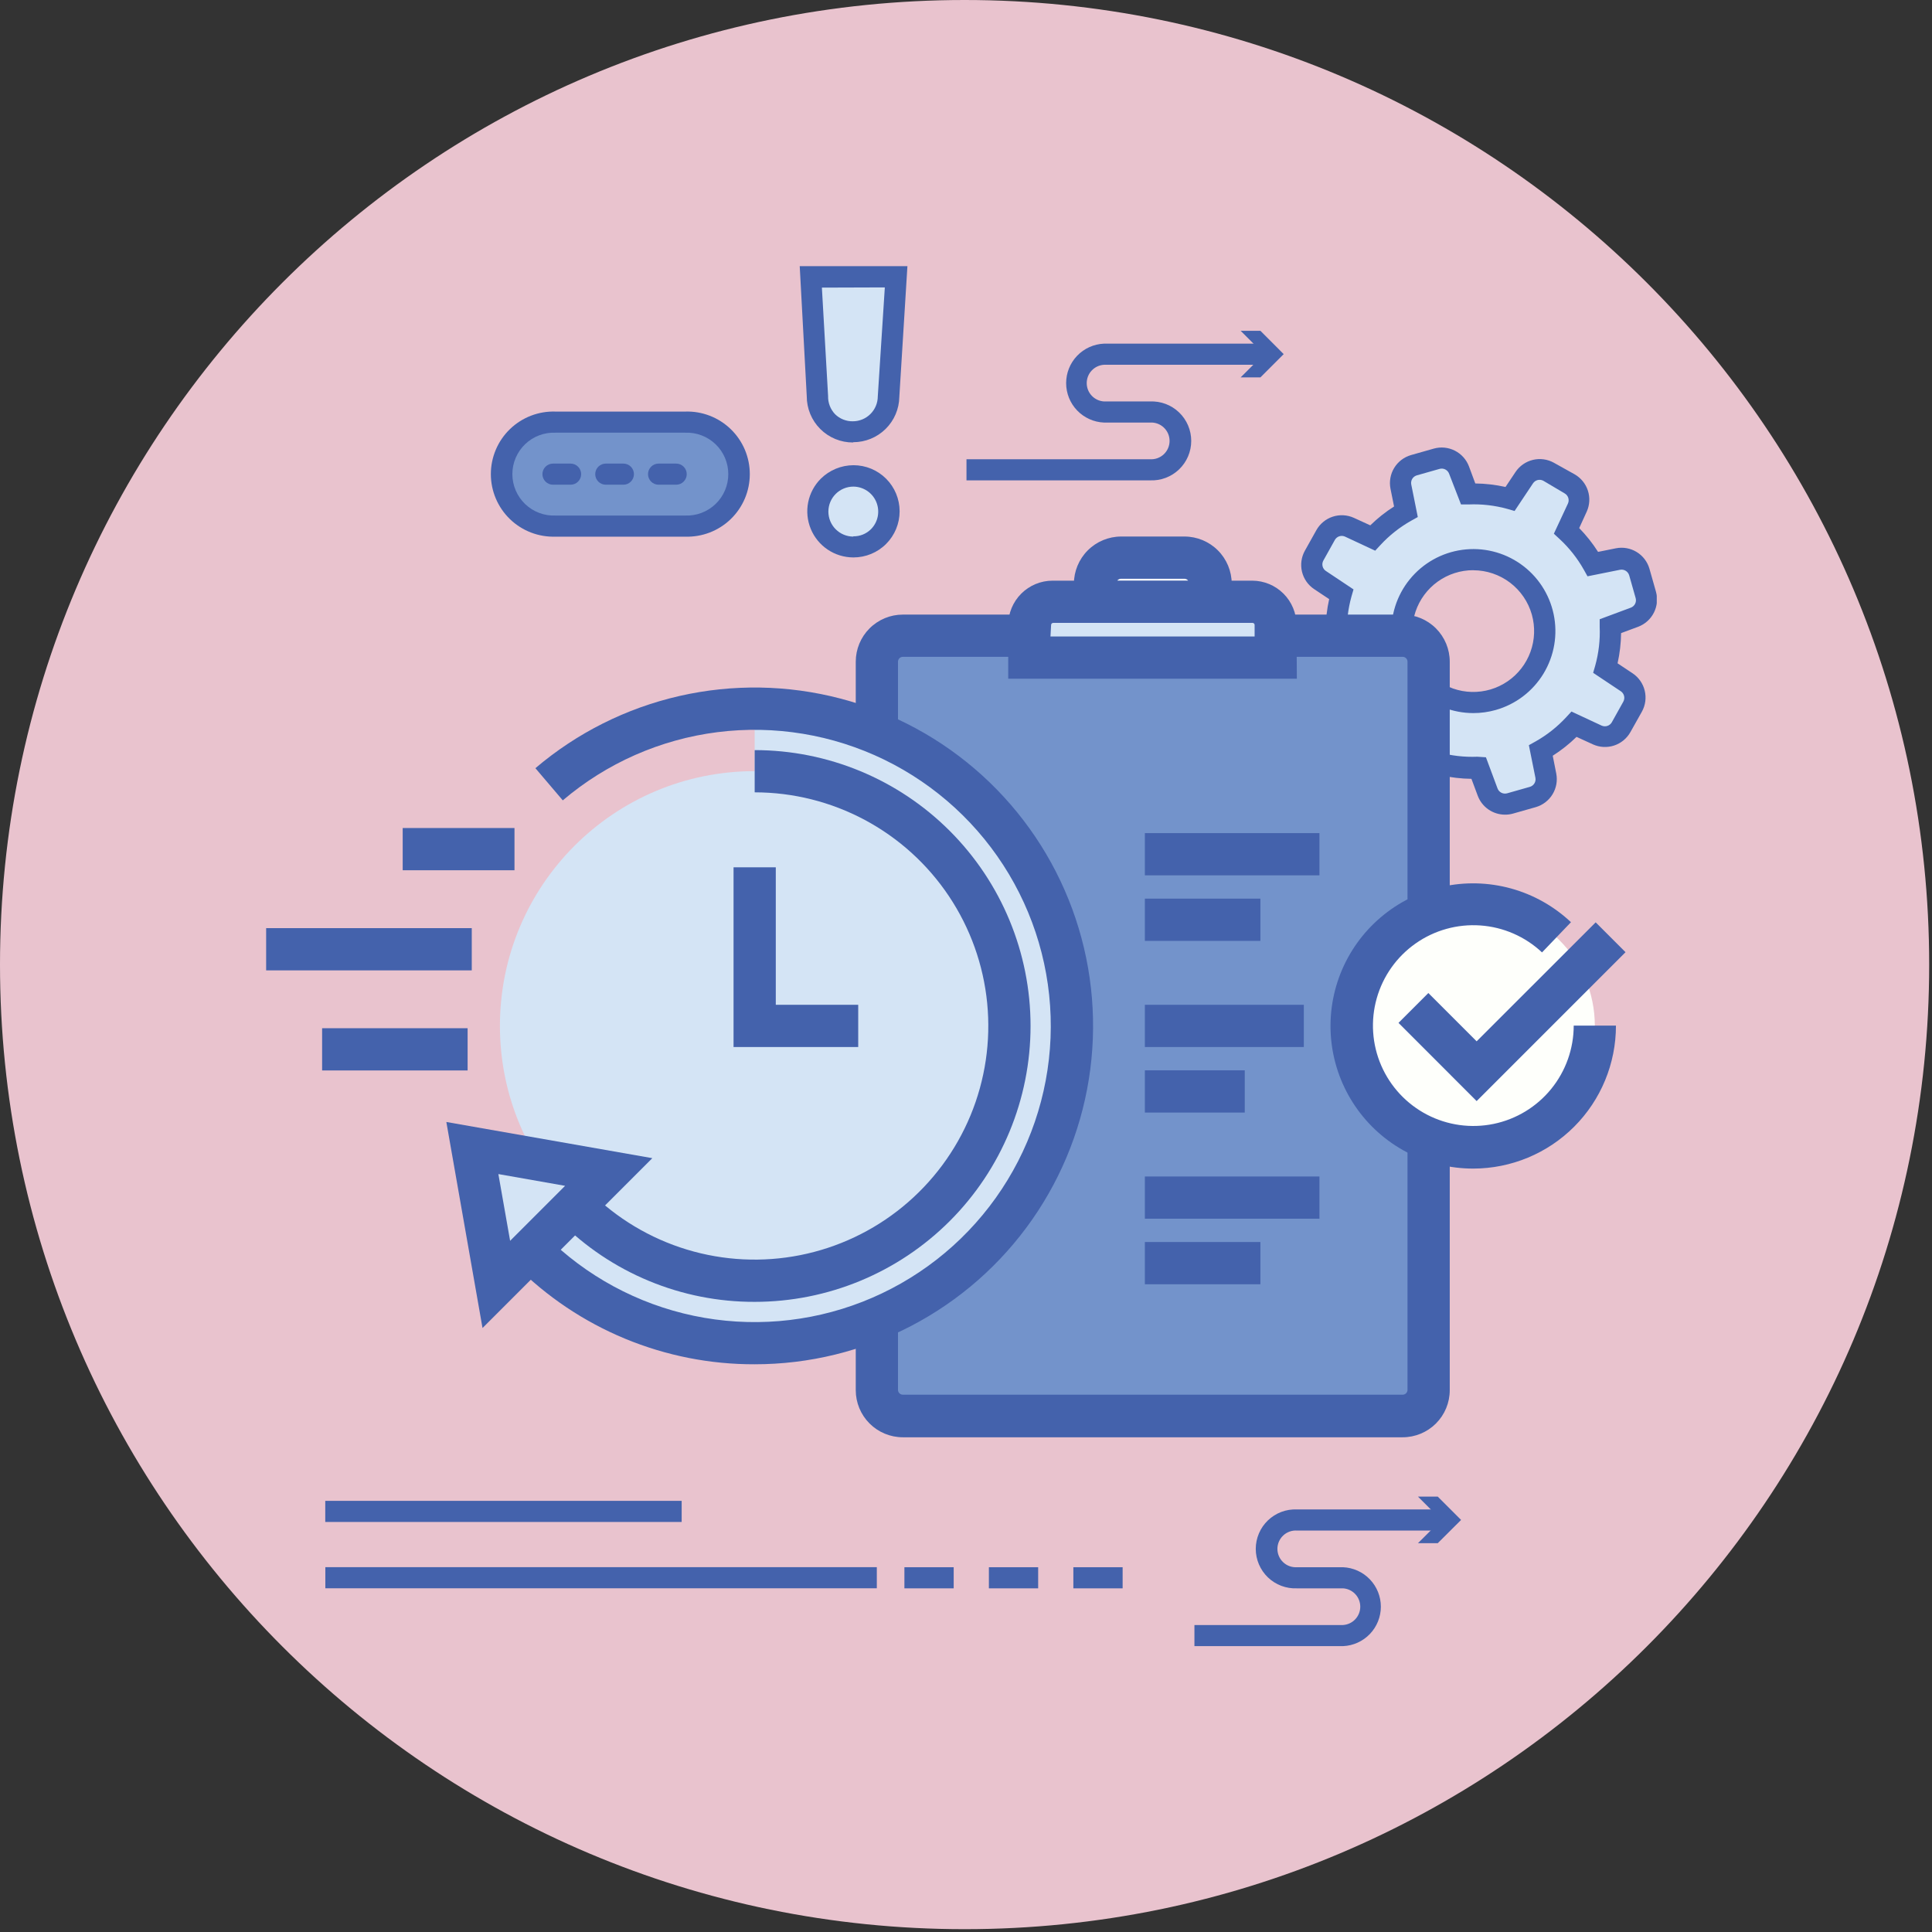 <svg width="196" height="196" viewBox="0 0 196 196" fill="none" xmlns="http://www.w3.org/2000/svg">
<rect x="0" y="0" width="196" height="196" fill="#333333" stroke="none"/>
<path d="M97.857 195.714C151.902 195.714 195.714 151.902 195.714 97.857C195.714 43.812 151.902 0 97.857 0C43.812 0 0 43.812 0 97.857C0 151.902 43.812 195.714 97.857 195.714Z" fill="#E9C3CE"/>
<g clip-path="url(#clip0_549_4487)">
<path d="M164.122 56.68L161.572 57.187C160.864 55.929 159.963 54.789 158.901 53.809L159.98 51.446C160.176 51.017 160.203 50.531 160.056 50.084C159.909 49.636 159.599 49.261 159.187 49.032L157.087 47.861C156.677 47.632 156.196 47.566 155.74 47.676C155.283 47.786 154.885 48.063 154.624 48.453L153.195 50.596C151.802 50.208 150.356 50.042 148.91 50.103L148.003 47.668C147.84 47.227 147.516 46.863 147.096 46.65C146.677 46.437 146.192 46.39 145.74 46.518L143.426 47.175C142.979 47.304 142.595 47.595 142.351 47.991C142.107 48.387 142.019 48.86 142.105 49.317L142.612 51.867C141.353 52.575 140.213 53.477 139.234 54.538L136.877 53.459C136.449 53.264 135.963 53.236 135.515 53.383C135.068 53.53 134.692 53.84 134.463 54.252L133.292 56.352C133.064 56.762 132.998 57.243 133.108 57.699C133.218 58.156 133.495 58.554 133.885 58.816L136.027 60.244C135.64 61.638 135.474 63.083 135.535 64.529L133.099 65.436C132.658 65.599 132.295 65.923 132.082 66.343C131.869 66.762 131.821 67.247 131.95 67.699L132.607 70.013C132.735 70.46 133.026 70.844 133.422 71.088C133.819 71.332 134.292 71.42 134.749 71.334L137.299 70.827C138.007 72.086 138.908 73.226 139.969 74.205L138.977 76.626C138.781 77.054 138.754 77.541 138.901 77.988C139.048 78.436 139.358 78.811 139.769 79.04L141.833 80.197C142.243 80.425 142.724 80.491 143.181 80.381C143.637 80.271 144.036 79.994 144.297 79.604L145.725 77.462C147.119 77.851 148.565 78.02 150.01 77.962L150.917 80.397C151.081 80.838 151.405 81.201 151.824 81.415C152.244 81.627 152.728 81.675 153.181 81.547L155.495 80.889C155.942 80.761 156.325 80.47 156.569 80.074C156.814 79.677 156.902 79.205 156.816 78.747L156.309 76.205C157.567 75.496 158.707 74.595 159.687 73.534L162.043 74.612C162.472 74.808 162.958 74.835 163.406 74.688C163.853 74.541 164.229 74.231 164.457 73.82L165.628 71.72C165.857 71.31 165.922 70.829 165.813 70.373C165.703 69.916 165.426 69.518 165.036 69.256L162.893 67.828C163.281 66.434 163.447 64.988 163.386 63.543L165.821 62.636C166.262 62.472 166.626 62.149 166.839 61.729C167.052 61.309 167.099 60.825 166.971 60.372L166.314 58.059C166.197 57.59 165.903 57.186 165.495 56.929C165.086 56.672 164.594 56.583 164.122 56.68ZM151.446 70.963C150.066 71.354 148.602 71.327 147.238 70.885C145.874 70.444 144.671 69.608 143.783 68.483C142.894 67.358 142.359 65.995 142.245 64.565C142.131 63.136 142.443 61.705 143.142 60.454C143.841 59.202 144.896 58.186 146.173 57.534C147.45 56.882 148.891 56.623 150.315 56.79C151.739 56.957 153.081 57.542 154.172 58.472C155.263 59.403 156.054 60.635 156.445 62.015C156.709 62.933 156.79 63.894 156.681 64.844C156.573 65.793 156.278 66.712 155.813 67.546C155.349 68.381 154.724 69.116 153.974 69.709C153.225 70.301 152.365 70.74 151.446 70.999V70.963Z" fill="#D4E4F5"/>
<path d="M152.682 82.647C152.082 82.646 151.496 82.463 151.002 82.121C150.508 81.779 150.13 81.295 149.918 80.733L149.276 79.012C148.245 78.999 147.218 78.88 146.212 78.655L145.191 80.197C144.778 80.809 144.151 81.244 143.433 81.418C142.716 81.591 141.96 81.489 141.313 81.133L139.213 79.962C138.57 79.599 138.086 79.009 137.856 78.307C137.626 77.605 137.667 76.843 137.971 76.169L138.735 74.498C138.015 73.762 137.374 72.953 136.821 72.085L135.014 72.449C134.29 72.59 133.538 72.456 132.908 72.071C132.277 71.686 131.814 71.08 131.608 70.371L130.951 68.057C130.75 67.344 130.824 66.581 131.158 65.919C131.493 65.258 132.064 64.746 132.758 64.486L134.486 63.843C134.498 62.813 134.618 61.786 134.843 60.78L133.308 59.758C132.696 59.346 132.26 58.719 132.087 58.001C131.914 57.284 132.016 56.527 132.372 55.881L133.55 53.774C133.913 53.131 134.503 52.647 135.205 52.416C135.907 52.187 136.669 52.227 137.342 52.531L139.014 53.296C139.75 52.576 140.558 51.934 141.427 51.382L141.063 49.575C140.922 48.85 141.056 48.099 141.441 47.468C141.825 46.838 142.432 46.374 143.141 46.168L145.455 45.511C146.168 45.31 146.931 45.384 147.593 45.719C148.254 46.053 148.765 46.624 149.026 47.318L149.668 49.046C150.699 49.059 151.726 49.178 152.732 49.404L153.753 47.875C154.166 47.263 154.793 46.828 155.511 46.655C156.228 46.482 156.985 46.583 157.631 46.94L159.731 48.111C160.374 48.474 160.858 49.064 161.088 49.766C161.318 50.468 161.277 51.23 160.973 51.903L160.209 53.574C160.929 54.31 161.57 55.119 162.123 55.988L163.93 55.624C164.655 55.48 165.407 55.614 166.038 55.999C166.669 56.384 167.132 56.992 167.336 57.702L167.993 60.016C168.195 60.729 168.12 61.492 167.786 62.153C167.451 62.814 166.88 63.326 166.187 63.586L164.458 64.229C164.446 65.26 164.326 66.287 164.101 67.293L165.637 68.314C166.249 68.727 166.684 69.354 166.857 70.071C167.03 70.789 166.928 71.545 166.572 72.192L165.401 74.277C165.038 74.92 164.448 75.405 163.746 75.635C163.044 75.865 162.282 75.823 161.609 75.52L159.938 74.755C159.201 75.475 158.393 76.116 157.524 76.669L157.881 78.476C158.023 79.201 157.888 79.952 157.503 80.583C157.119 81.213 156.512 81.677 155.803 81.883L153.489 82.54C153.227 82.613 152.955 82.649 152.682 82.647ZM150.747 76.826L151.925 79.99C151.996 80.177 152.134 80.331 152.312 80.422C152.49 80.513 152.696 80.535 152.889 80.483L155.203 79.826C155.395 79.771 155.56 79.645 155.664 79.475C155.769 79.304 155.805 79.101 155.767 78.905L155.103 75.598L155.782 75.22C156.942 74.566 157.992 73.735 158.895 72.756L159.424 72.185L162.487 73.613C162.67 73.694 162.876 73.705 163.066 73.643C163.256 73.581 163.416 73.451 163.516 73.277L164.687 71.178C164.783 71.002 164.81 70.797 164.762 70.603C164.715 70.408 164.596 70.239 164.43 70.128L161.623 68.257L161.83 67.543C162.187 66.261 162.342 64.93 162.287 63.601V62.822L165.451 61.644C165.638 61.573 165.791 61.434 165.881 61.256C165.971 61.078 165.991 60.872 165.937 60.68L165.28 58.366C165.223 58.175 165.097 58.011 164.927 57.907C164.757 57.803 164.554 57.765 164.358 57.802L161.052 58.466L160.673 57.788C160.02 56.627 159.188 55.577 158.21 54.674L157.638 54.145L159.067 51.082C159.15 50.899 159.161 50.693 159.099 50.502C159.037 50.312 158.905 50.152 158.731 50.053L156.574 48.775C156.399 48.679 156.194 48.652 155.999 48.7C155.805 48.747 155.636 48.866 155.524 49.032L153.653 51.839L152.939 51.632C151.657 51.275 150.327 51.12 148.997 51.175H148.219L147.012 48.061C146.942 47.873 146.804 47.718 146.626 47.627C146.447 47.535 146.241 47.514 146.048 47.568L143.734 48.225C143.542 48.28 143.377 48.406 143.273 48.576C143.168 48.747 143.132 48.95 143.17 49.146L143.834 52.453L143.156 52.831C141.995 53.485 140.945 54.316 140.042 55.295L139.513 55.867L136.45 54.438C136.267 54.355 136.061 54.344 135.87 54.406C135.68 54.468 135.52 54.599 135.421 54.774L134.25 56.873C134.154 57.049 134.127 57.254 134.175 57.448C134.222 57.643 134.341 57.812 134.507 57.923L137.314 59.794L137.107 60.508C136.75 61.791 136.595 63.121 136.65 64.45V65.229L133.486 66.407C133.299 66.478 133.146 66.617 133.056 66.795C132.966 66.973 132.946 67.179 133 67.371L133.657 69.685C133.714 69.876 133.84 70.04 134.01 70.144C134.18 70.248 134.383 70.286 134.579 70.249L137.885 69.585L138.264 70.263C138.917 71.424 139.749 72.474 140.727 73.377L141.299 73.906L139.87 76.969C139.788 77.152 139.776 77.358 139.838 77.549C139.9 77.739 140.032 77.899 140.206 77.998L142.306 79.169C142.481 79.265 142.686 79.292 142.881 79.244C143.075 79.197 143.244 79.078 143.355 78.912L145.227 76.105L145.941 76.312C147.223 76.67 148.553 76.824 149.883 76.769L150.747 76.826ZM149.469 72.342C147.361 72.34 145.333 71.539 143.794 70.1C142.255 68.662 141.318 66.692 141.174 64.59C141.03 62.488 141.689 60.41 143.018 58.775C144.347 57.139 146.247 56.069 148.334 55.781C150.421 55.492 152.541 56.006 154.264 57.219C155.987 58.432 157.185 60.253 157.617 62.315C158.05 64.378 157.683 66.527 156.592 68.33C155.501 70.132 153.767 71.454 151.739 72.028C151.001 72.237 150.236 72.342 149.469 72.342ZM149.469 57.845C148.174 57.842 146.911 58.247 145.859 59.001C144.807 59.756 144.018 60.822 143.604 62.048C143.191 63.275 143.173 64.601 143.554 65.838C143.935 67.076 144.694 68.162 145.726 68.945C146.758 69.727 148.009 70.165 149.303 70.197C150.598 70.23 151.869 69.855 152.939 69.125C154.009 68.395 154.822 67.348 155.264 66.132C155.706 64.915 155.755 63.59 155.403 62.344C155.036 61.053 154.259 59.917 153.19 59.107C152.121 58.297 150.817 57.856 149.476 57.852L149.469 57.845Z" fill="#4462AC"/>
<path d="M142.298 64.484H91.594C90.895 64.484 90.225 64.762 89.731 65.256C89.237 65.75 88.959 66.421 88.959 67.12V141.033C88.959 141.732 89.237 142.402 89.731 142.896C90.225 143.391 90.895 143.668 91.594 143.668H142.298C142.997 143.668 143.667 143.391 144.161 142.896C144.656 142.402 144.933 141.732 144.933 141.033V67.127C144.934 66.78 144.867 66.437 144.735 66.116C144.603 65.796 144.409 65.504 144.164 65.259C143.919 65.013 143.628 64.819 143.308 64.686C142.988 64.553 142.645 64.484 142.298 64.484Z" fill="#7393CB"/>
<path d="M76.561 71.898V121.495H49.51C52.532 126.19 56.722 130.017 61.671 132.601C66.619 135.185 72.155 136.438 77.734 136.236C83.313 136.033 88.743 134.383 93.491 131.447C98.24 128.511 102.142 124.39 104.816 119.489C107.49 114.589 108.842 109.076 108.741 103.495C108.64 97.913 107.089 92.454 104.239 87.653C101.39 82.852 97.341 78.876 92.489 76.113C87.638 73.351 82.151 71.899 76.569 71.898H76.561Z" fill="#D4E4F5"/>
<path d="M76.561 129.922C90.835 129.922 102.406 118.351 102.406 104.077C102.406 89.803 90.835 78.232 76.561 78.232C62.288 78.232 50.717 89.803 50.717 104.077C50.717 118.351 62.288 129.922 76.561 129.922Z" fill="#D4E4F5"/>
<path d="M142.298 145.811H91.594C90.327 145.811 89.112 145.308 88.216 144.412C87.32 143.516 86.816 142.301 86.816 141.034V133.756H91.101V140.998C91.101 141.129 91.153 141.254 91.246 141.346C91.338 141.439 91.463 141.491 91.594 141.491H142.298C142.429 141.491 142.554 141.439 142.646 141.346C142.739 141.254 142.791 141.129 142.791 140.998V67.127C142.791 66.996 142.739 66.871 142.646 66.779C142.554 66.686 142.429 66.634 142.298 66.634H91.594C91.463 66.634 91.338 66.686 91.246 66.779C91.153 66.871 91.101 66.996 91.101 67.127V74.369H86.816V67.127C86.816 65.86 87.32 64.645 88.216 63.749C89.112 62.853 90.327 62.35 91.594 62.35H142.298C143.565 62.35 144.78 62.853 145.676 63.749C146.572 64.645 147.076 65.86 147.076 67.127V141.034C147.076 142.301 146.572 143.516 145.676 144.412C144.78 145.308 143.565 145.811 142.298 145.811Z" fill="#4462AC"/>
<path d="M76.562 138.405C72.051 138.419 67.582 137.537 63.414 135.811C59.246 134.085 55.462 131.549 52.281 128.35L55.309 125.322C59.437 129.452 64.679 132.29 70.394 133.488C76.109 134.685 82.05 134.192 87.489 132.068C92.928 129.943 97.63 126.28 101.02 121.525C104.41 116.771 106.341 111.132 106.577 105.297C106.813 99.463 105.344 93.686 102.349 88.673C99.354 83.661 94.963 79.629 89.714 77.072C84.464 74.516 78.583 73.544 72.79 74.276C66.997 75.008 61.543 77.413 57.094 81.196L54.316 77.932C58.528 74.349 63.542 71.836 68.932 70.607C74.323 69.378 79.931 69.469 85.279 70.873C90.627 72.277 95.556 74.951 99.648 78.669C103.741 82.388 106.874 87.039 108.783 92.229C110.691 97.418 111.317 102.991 110.609 108.475C109.901 113.958 107.878 119.19 104.714 123.724C101.55 128.258 97.337 131.96 92.434 134.516C87.531 137.073 82.084 138.407 76.555 138.405H76.562Z" fill="#4462AC"/>
<path d="M76.562 132.072C72.885 132.082 69.243 131.362 65.847 129.955C62.45 128.548 59.366 126.481 56.773 123.874L59.801 120.846C62.558 123.602 65.951 125.635 69.681 126.767C73.411 127.898 77.362 128.092 81.185 127.332C85.008 126.571 88.584 124.88 91.597 122.407C94.61 119.934 96.967 116.757 98.459 113.155C99.95 109.554 100.531 105.641 100.149 101.762C99.767 97.883 98.434 94.158 96.269 90.917C94.104 87.676 91.172 85.019 87.735 83.182C84.297 81.344 80.46 80.383 76.562 80.382V76.098C83.985 76.098 91.103 79.046 96.352 84.295C101.601 89.543 104.549 96.662 104.549 104.085C104.549 111.507 101.601 118.626 96.352 123.875C91.103 129.123 83.985 132.072 76.562 132.072Z" fill="#4462AC"/>
<path d="M50.346 130.294L61.751 118.896L47.918 116.461L50.346 130.294Z" fill="#D4E4F5"/>
<path d="M48.952 134.727L45.281 113.824L66.177 117.495L48.952 134.727ZM50.559 119.109L51.751 125.879L57.329 120.301L50.559 119.109Z" fill="#4462AC"/>
<path d="M52.194 84.002H40.853V88.287H52.194V84.002Z" fill="#4462AC"/>
<path d="M47.86 94.158H27V98.443H47.86V94.158Z" fill="#4462AC"/>
<path d="M47.439 104.312H32.678V108.597H47.439V104.312Z" fill="#4462AC"/>
<path d="M87.065 106.22H74.418V87.988H78.703V101.935H87.065V106.22Z" fill="#4462AC"/>
<path d="M133.857 84.518H116.146V88.802H133.857V84.518Z" fill="#4462AC"/>
<path d="M127.866 91.166H116.146V95.451H127.866V91.166Z" fill="#4462AC"/>
<path d="M132.272 101.936H116.146V106.22H132.272V101.936Z" fill="#4462AC"/>
<path d="M126.28 108.584H116.146V112.869H126.28V108.584Z" fill="#4462AC"/>
<path d="M133.857 119.354H116.146V123.638H133.857V119.354Z" fill="#4462AC"/>
<path d="M127.866 126.002H116.146V130.287H127.866V126.002Z" fill="#4462AC"/>
<path d="M149.469 116.404C156.276 116.404 161.795 110.886 161.795 104.078C161.795 97.27 156.276 91.752 149.469 91.752C142.661 91.752 137.143 97.27 137.143 104.078C137.143 110.886 142.661 116.404 149.469 116.404Z" fill="#FEFFFB"/>
<path d="M149.468 118.552C147.106 118.556 144.779 117.981 142.69 116.877C140.601 115.774 138.814 114.176 137.485 112.223C136.156 110.27 135.326 108.021 135.066 105.673C134.807 103.325 135.126 100.95 135.996 98.753C136.866 96.557 138.261 94.608 140.059 93.075C141.856 91.542 144.002 90.472 146.308 89.96C148.614 89.447 151.01 89.507 153.288 90.134C155.565 90.761 157.655 91.937 159.373 93.557L156.438 96.621C154.731 95.018 152.523 94.052 150.186 93.887C147.85 93.722 145.528 94.367 143.612 95.714C141.696 97.061 140.303 99.027 139.667 101.281C139.031 103.536 139.192 105.94 140.122 108.09C141.052 110.239 142.695 112.002 144.773 113.082C146.851 114.162 149.238 114.493 151.532 114.018C153.825 113.543 155.885 112.293 157.364 110.477C158.843 108.66 159.651 106.39 159.652 104.048H163.937C163.94 107.89 162.418 111.576 159.705 114.296C156.992 117.015 153.31 118.547 149.468 118.552Z" fill="#4462AC"/>
<path d="M149.804 111.704L141.877 103.77L144.905 100.742L149.804 105.641L161.88 93.572L164.908 96.6L149.804 111.704Z" fill="#4462AC"/>
<path d="M106.806 61.043H127.066C127.378 61.042 127.686 61.103 127.974 61.223C128.262 61.342 128.523 61.517 128.742 61.739C128.962 61.96 129.135 62.223 129.252 62.512C129.368 62.8 129.427 63.11 129.423 63.421V66.706H104.428V63.421C104.424 63.108 104.483 62.797 104.601 62.507C104.719 62.216 104.894 61.953 105.116 61.731C105.337 61.51 105.601 61.334 105.891 61.216C106.182 61.098 106.493 61.039 106.806 61.043Z" fill="#D4E4F5"/>
<path d="M131.565 68.856H102.285V63.4C102.287 62.209 102.761 61.068 103.603 60.226C104.445 59.384 105.586 58.91 106.777 58.908H127.037C128.228 58.91 129.369 59.384 130.211 60.226C131.053 61.068 131.527 62.209 131.529 63.4L131.565 68.856ZM106.57 64.571H127.28V63.4C127.28 63.345 127.258 63.293 127.219 63.254C127.181 63.215 127.128 63.193 127.073 63.193H106.841C106.786 63.193 106.734 63.215 106.695 63.254C106.656 63.293 106.634 63.345 106.634 63.4L106.57 64.571Z" fill="#4462AC"/>
<path d="M122.795 61.043H111.09V59.222C111.09 58.519 111.369 57.845 111.866 57.348C112.363 56.851 113.037 56.572 113.739 56.572H120.167C120.869 56.572 121.543 56.851 122.04 57.348C122.537 57.845 122.816 58.519 122.816 59.222L122.795 61.043Z" fill="white"/>
<path d="M124.937 63.185H108.947V59.222C108.949 57.951 109.455 56.733 110.353 55.835C111.251 54.937 112.469 54.432 113.739 54.43H120.166C121.437 54.432 122.654 54.937 123.553 55.835C124.451 56.733 124.956 57.951 124.958 59.222L124.937 63.185ZM113.354 58.9H120.538C120.49 58.842 120.43 58.795 120.362 58.763C120.294 58.731 120.22 58.714 120.145 58.715H113.718C113.646 58.718 113.576 58.736 113.512 58.768C113.448 58.8 113.392 58.845 113.346 58.9H113.354Z" fill="#4462AC"/>
<path d="M86.531 43.818C86.058 43.818 85.591 43.725 85.154 43.542C84.719 43.36 84.323 43.094 83.991 42.757C83.659 42.421 83.397 42.023 83.22 41.584C83.043 41.146 82.955 40.677 82.96 40.205L82.246 28.064H90.901L90.152 40.205C90.157 40.682 90.068 41.155 89.888 41.596C89.708 42.038 89.441 42.439 89.104 42.775C88.766 43.112 88.365 43.378 87.923 43.557C87.481 43.736 87.008 43.825 86.531 43.818Z" fill="#D4E4F5"/>
<path d="M86.551 55.479C87.024 55.485 87.493 55.397 87.931 55.22C88.369 55.043 88.768 54.781 89.104 54.449C89.44 54.117 89.707 53.721 89.889 53.285C90.071 52.849 90.165 52.381 90.165 51.909C90.171 51.436 90.082 50.967 89.906 50.529C89.729 50.091 89.467 49.692 89.134 49.356C88.802 49.02 88.407 48.753 87.971 48.571C87.535 48.389 87.067 48.295 86.594 48.295C86.122 48.289 85.653 48.378 85.215 48.555C84.776 48.731 84.378 48.994 84.042 49.326C83.706 49.658 83.439 50.053 83.257 50.489C83.075 50.925 82.981 51.393 82.981 51.866C82.975 52.338 83.063 52.807 83.24 53.245C83.417 53.684 83.679 54.082 84.011 54.419C84.343 54.755 84.739 55.022 85.175 55.204C85.611 55.386 86.079 55.48 86.551 55.479Z" fill="#D4E4F5"/>
<path d="M69.505 53.373H56.358C54.958 53.373 53.615 52.817 52.626 51.828C51.636 50.838 51.08 49.495 51.08 48.096C51.08 46.696 51.636 45.354 52.626 44.364C53.615 43.374 54.958 42.818 56.358 42.818H69.505C70.905 42.818 72.247 43.374 73.237 44.364C74.226 45.354 74.782 46.696 74.782 48.096C74.782 49.495 74.226 50.838 73.237 51.828C72.247 52.817 70.905 53.373 69.505 53.373Z" fill="#7393CB"/>
<path d="M116.674 48.732H98.049V46.59H116.674C116.928 46.605 117.182 46.569 117.422 46.482C117.661 46.396 117.88 46.262 118.065 46.087C118.251 45.913 118.399 45.703 118.5 45.469C118.601 45.235 118.653 44.984 118.653 44.729C118.653 44.475 118.601 44.223 118.5 43.989C118.399 43.756 118.251 43.545 118.065 43.371C117.88 43.197 117.661 43.062 117.422 42.976C117.182 42.889 116.928 42.853 116.674 42.869H111.996C110.964 42.825 109.988 42.384 109.273 41.639C108.558 40.893 108.159 39.899 108.159 38.866C108.159 37.833 108.558 36.84 109.273 36.094C109.988 35.348 110.964 34.907 111.996 34.863H128.55V37.006H111.996C111.523 37.035 111.078 37.244 110.753 37.59C110.428 37.935 110.247 38.392 110.247 38.866C110.247 39.34 110.428 39.797 110.753 40.143C111.078 40.488 111.523 40.697 111.996 40.726H116.674C117.213 40.704 117.752 40.79 118.258 40.981C118.763 41.172 119.225 41.463 119.615 41.837C120.005 42.211 120.316 42.66 120.528 43.157C120.74 43.654 120.849 44.189 120.849 44.729C120.849 45.27 120.74 45.804 120.528 46.301C120.316 46.798 120.005 47.247 119.615 47.621C119.225 47.995 118.763 48.286 118.258 48.477C117.752 48.668 117.213 48.755 116.674 48.732Z" fill="#4462AC"/>
<path d="M125.865 33.562L128.229 35.926L125.865 38.283H127.872L130.229 35.926L127.872 33.562H125.865Z" fill="#4462AC"/>
<path d="M136.249 166.999H121.174V164.857H136.249C136.723 164.827 137.167 164.619 137.492 164.273C137.817 163.927 137.998 163.471 137.998 162.996C137.998 162.522 137.817 162.065 137.492 161.72C137.167 161.374 136.723 161.165 136.249 161.136H131.572C131.032 161.159 130.493 161.072 129.987 160.881C129.482 160.69 129.02 160.399 128.63 160.025C128.24 159.651 127.93 159.202 127.718 158.705C127.506 158.208 127.396 157.674 127.396 157.133C127.396 156.593 127.506 156.058 127.718 155.561C127.93 155.064 128.24 154.615 128.63 154.241C129.02 153.867 129.482 153.576 129.987 153.385C130.493 153.194 131.032 153.108 131.572 153.131H146.569V155.273H131.572C131.318 155.257 131.063 155.294 130.824 155.38C130.584 155.466 130.365 155.601 130.18 155.775C129.994 155.949 129.847 156.16 129.746 156.393C129.645 156.627 129.592 156.879 129.592 157.133C129.592 157.388 129.645 157.64 129.746 157.873C129.847 158.107 129.994 158.317 130.18 158.491C130.365 158.666 130.584 158.8 130.824 158.887C131.063 158.973 131.318 159.009 131.572 158.994H136.249C137.282 159.037 138.257 159.478 138.972 160.224C139.687 160.97 140.087 161.963 140.087 162.996C140.087 164.03 139.687 165.023 138.972 165.769C138.257 166.515 137.282 166.955 136.249 166.999Z" fill="#4462AC"/>
<path d="M143.855 151.832L146.219 154.196L143.855 156.552H145.862L148.226 154.196L145.862 151.832H143.855Z" fill="#4462AC"/>
<path d="M86.544 44.889C85.927 44.892 85.316 44.773 84.746 44.539C84.175 44.304 83.657 43.96 83.22 43.524C82.783 43.089 82.437 42.571 82.201 42.002C81.965 41.432 81.844 40.821 81.845 40.204L81.131 27H92.057L91.236 40.262C91.217 41.488 90.717 42.657 89.843 43.518C88.969 44.379 87.792 44.861 86.566 44.861L86.544 44.889ZM83.38 29.178L84.009 40.169C83.998 40.51 84.056 40.85 84.178 41.169C84.301 41.488 84.486 41.779 84.723 42.026C84.96 42.257 85.24 42.439 85.548 42.561C85.856 42.684 86.184 42.745 86.516 42.74C87.187 42.74 87.83 42.474 88.306 42C88.781 41.526 89.049 40.883 89.051 40.212L89.765 29.157L83.38 29.178Z" fill="#4462AC"/>
<path d="M86.56 56.551C85.635 56.547 84.732 56.27 83.965 55.754C83.198 55.238 82.601 54.507 82.25 53.651C81.898 52.796 81.808 51.856 81.99 50.95C82.173 50.044 82.62 49.212 83.275 48.559C84.158 47.688 85.348 47.198 86.588 47.195C87.829 47.195 89.019 47.688 89.896 48.565C90.773 49.443 91.266 50.632 91.266 51.873C91.266 53.114 90.773 54.303 89.896 55.181C89.019 56.058 87.829 56.551 86.588 56.551H86.56ZM86.56 54.408C86.891 54.415 87.22 54.355 87.528 54.233C87.836 54.11 88.116 53.927 88.352 53.694C88.706 53.34 88.947 52.89 89.045 52.4C89.143 51.909 89.094 51.401 88.904 50.938C88.714 50.475 88.391 50.079 87.977 49.8C87.562 49.52 87.074 49.369 86.574 49.366C85.901 49.366 85.257 49.633 84.781 50.109C84.306 50.584 84.039 51.229 84.039 51.901C84.039 52.574 84.306 53.219 84.781 53.694C85.257 54.17 85.901 54.437 86.574 54.437L86.56 54.408Z" fill="#4462AC"/>
<path d="M88.952 158.988H33.006V161.131H88.952V158.988Z" fill="#4462AC"/>
<path d="M113.89 161.137H108.891V158.994H113.89V161.137ZM105.321 161.137H100.322V158.994H105.321V161.137ZM96.751 161.137H91.752V158.994H96.751V161.137Z" fill="#4462AC"/>
<path d="M69.155 152.26H32.998V154.402H69.155V152.26Z" fill="#4462AC"/>
<path d="M69.506 54.444H56.358C55.507 54.472 54.659 54.329 53.864 54.023C53.07 53.717 52.344 53.255 51.732 52.663C51.12 52.071 50.633 51.361 50.301 50.577C49.968 49.793 49.797 48.95 49.797 48.099C49.797 47.247 49.968 46.404 50.301 45.62C50.633 44.836 51.12 44.127 51.732 43.535C52.344 42.943 53.07 42.48 53.864 42.174C54.659 41.868 55.507 41.725 56.358 41.754H69.506C70.357 41.725 71.205 41.868 72 42.174C72.795 42.48 73.52 42.943 74.132 43.535C74.744 44.127 75.231 44.836 75.564 45.62C75.896 46.404 76.067 47.247 76.067 48.099C76.067 48.95 75.896 49.793 75.564 50.577C75.231 51.361 74.744 52.071 74.132 52.663C73.52 53.255 72.795 53.717 72 54.023C71.205 54.329 70.357 54.472 69.506 54.444ZM56.358 43.896C55.792 43.873 55.227 43.964 54.696 44.165C54.166 44.365 53.682 44.671 53.273 45.064C52.864 45.456 52.538 45.928 52.316 46.449C52.093 46.971 51.979 47.532 51.979 48.099C51.979 48.666 52.093 49.227 52.316 49.748C52.538 50.27 52.864 50.741 53.273 51.134C53.682 51.526 54.166 51.832 54.696 52.033C55.227 52.233 55.792 52.325 56.358 52.301H69.506C70.072 52.325 70.638 52.233 71.168 52.033C71.698 51.832 72.182 51.526 72.591 51.134C73.001 50.741 73.326 50.27 73.548 49.748C73.771 49.227 73.885 48.666 73.885 48.099C73.885 47.532 73.771 46.971 73.548 46.449C73.326 45.928 73.001 45.456 72.591 45.064C72.182 44.671 71.698 44.365 71.168 44.165C70.638 43.964 70.072 43.873 69.506 43.896H56.358Z" fill="#4462AC"/>
<path d="M68.598 49.174H66.813C66.528 49.174 66.256 49.061 66.055 48.86C65.854 48.659 65.741 48.387 65.741 48.102C65.741 47.818 65.854 47.546 66.055 47.345C66.256 47.144 66.528 47.031 66.813 47.031H68.598C68.882 47.031 69.154 47.144 69.355 47.345C69.556 47.546 69.669 47.818 69.669 48.102C69.669 48.387 69.556 48.659 69.355 48.86C69.154 49.061 68.882 49.174 68.598 49.174ZM63.242 49.174H61.457C61.172 49.174 60.9 49.061 60.699 48.86C60.498 48.659 60.385 48.387 60.385 48.102C60.385 47.818 60.498 47.546 60.699 47.345C60.9 47.144 61.172 47.031 61.457 47.031H63.242C63.526 47.031 63.798 47.144 63.999 47.345C64.2 47.546 64.313 47.818 64.313 48.102C64.313 48.387 64.2 48.659 63.999 48.86C63.798 49.061 63.526 49.174 63.242 49.174ZM57.886 49.174H56.1C55.816 49.174 55.544 49.061 55.343 48.86C55.142 48.659 55.029 48.387 55.029 48.102C55.029 47.818 55.142 47.546 55.343 47.345C55.544 47.144 55.816 47.031 56.1 47.031H57.886C58.17 47.031 58.442 47.144 58.643 47.345C58.844 47.546 58.957 47.818 58.957 48.102C58.957 48.387 58.844 48.659 58.643 48.86C58.442 49.061 58.17 49.174 57.886 49.174Z" fill="#4462AC"/>
</g>
<defs>
<clipPath id="clip0_549_4487">
<rect width="141.078" height="140" fill="white" transform="translate(27 27)"/>
</clipPath>
</defs>
</svg>
